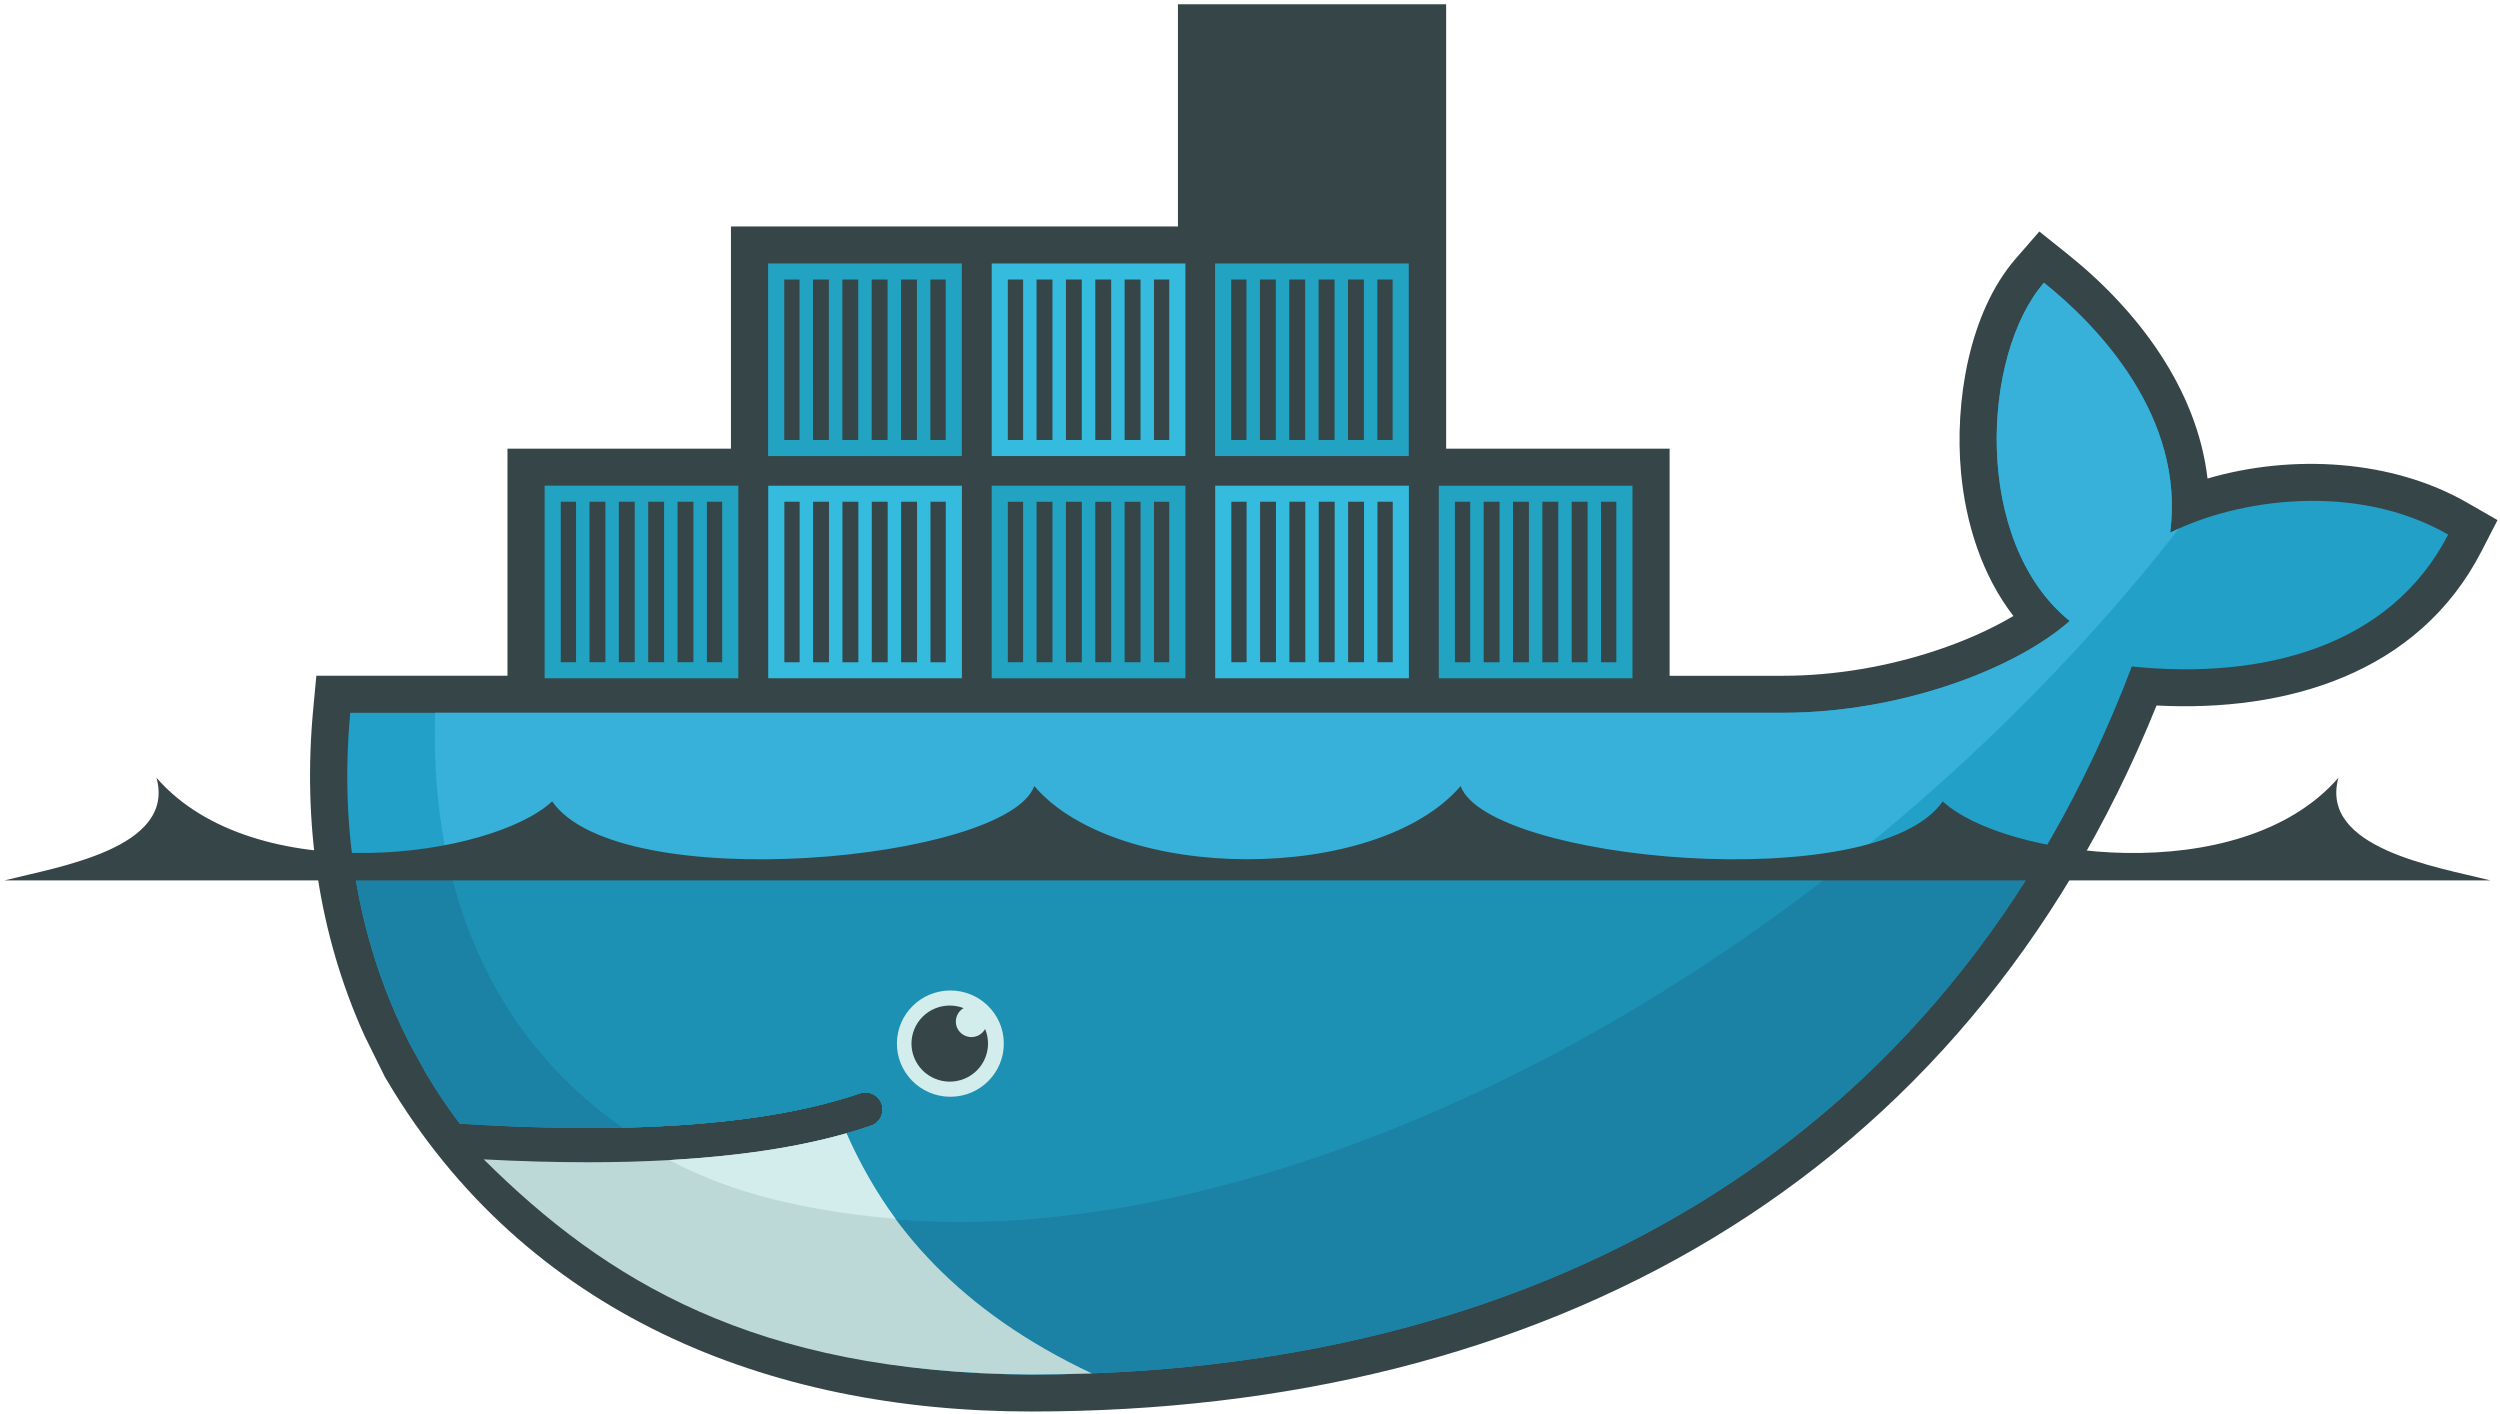 <svg width="412" height="233" viewBox="0 0 412 233" fill="none" xmlns="http://www.w3.org/2000/svg">
<path fill-rule="evenodd" clip-rule="evenodd" d="M238.322 73.936H275.153V111.369H293.775C302.377 111.369 311.221 109.846 319.365 107.102C323.369 105.753 327.858 103.875 331.807 101.514C326.608 94.765 323.952 86.243 323.174 77.843C322.11 66.417 324.431 51.546 332.208 42.604L336.08 38.152L340.694 41.84C352.309 51.117 362.078 64.082 363.8 78.862C377.786 74.772 394.209 75.74 406.535 82.812L411.592 85.715L408.932 90.881C398.506 111.11 376.707 117.378 355.397 116.268C323.509 195.233 254.083 232.618 169.908 232.618C126.418 232.618 86.519 216.455 63.798 178.093L63.425 177.468L60.115 170.771C52.435 153.885 49.884 135.387 51.614 116.902L52.133 111.366H83.63V73.936H120.46V37.317H194.124V0.698H238.323V73.936" fill="#364548"/>
<path fill-rule="evenodd" clip-rule="evenodd" d="M357.647 87.781C360.116 68.698 345.753 53.711 336.846 46.594C326.58 58.393 324.987 89.318 341.09 102.337C332.102 110.274 313.164 117.468 293.773 117.468H57.725C55.84 137.593 59.394 156.127 67.511 171.99L70.196 176.875C71.897 179.741 73.754 182.513 75.761 185.176C85.467 185.796 94.415 186.009 102.599 185.829H102.602C118.689 185.476 131.815 183.587 141.762 180.16C143.258 179.697 144.849 180.527 145.314 182.014C145.757 183.434 145.017 184.953 143.62 185.486C142.295 185.943 140.916 186.37 139.493 186.775H139.488C131.655 188.998 123.254 190.496 112.418 191.16C113.063 191.171 111.748 191.257 111.745 191.257C111.375 191.281 110.912 191.334 110.542 191.353C106.277 191.593 101.674 191.642 96.968 191.642C91.82 191.642 86.751 191.545 81.082 191.258L80.937 191.355C100.605 213.333 131.356 226.514 169.905 226.514C251.486 226.514 320.684 190.558 351.326 109.838C373.065 112.057 393.959 106.543 403.461 88.098C388.324 79.411 368.856 82.18 357.647 87.781Z" fill="#22A0C8"/>
<path fill-rule="evenodd" clip-rule="evenodd" d="M357.647 87.782C360.116 68.698 345.753 53.711 336.846 46.594C326.58 58.393 324.987 89.318 341.09 102.337C332.102 110.275 313.164 117.469 293.774 117.469H71.704C70.741 148.291 82.245 171.687 102.597 185.831H102.602C118.689 185.479 131.815 183.59 141.763 180.162C143.259 179.7 144.849 180.53 145.314 182.017C145.757 183.437 145.017 184.956 143.62 185.489C142.295 185.946 140.916 186.372 139.493 186.778H139.488C131.655 189.001 122.534 190.69 111.695 191.355C111.692 191.355 111.433 191.107 111.43 191.107C139.194 205.267 179.452 205.217 225.609 187.588C277.362 167.819 325.521 130.158 359.123 87.085C358.618 87.311 358.125 87.544 357.647 87.782Z" fill="#37B1D9"/>
<path fill-rule="evenodd" clip-rule="evenodd" d="M58.188 141.926C59.655 152.707 62.827 162.801 67.531 171.996L70.216 176.881C71.916 179.747 73.774 182.519 75.781 185.182C85.488 185.802 94.436 186.015 102.622 185.835C118.709 185.482 131.835 183.593 141.782 180.166C143.278 179.703 144.868 180.533 145.333 182.02C145.777 183.441 145.036 184.959 143.639 185.492C142.315 185.95 140.936 186.376 139.513 186.781H139.508C131.675 189.005 122.601 190.597 111.765 191.263C111.392 191.286 110.744 191.291 110.367 191.31C106.105 191.548 101.548 191.693 96.841 191.693C91.695 191.693 86.43 191.594 80.766 191.309C100.433 213.287 131.376 226.518 169.924 226.518C239.767 226.518 300.531 200.161 335.797 141.925H58.188" fill="#1B81A5"/>
<path fill-rule="evenodd" clip-rule="evenodd" d="M73.849 141.926C78.024 160.856 88.057 175.715 102.623 185.835C118.71 185.482 131.836 183.593 141.783 180.165C143.279 179.703 144.869 180.533 145.334 182.02C145.778 183.44 145.038 184.959 143.64 185.492C142.316 185.949 140.937 186.376 139.514 186.781H139.509C131.676 189.005 122.411 190.597 111.571 191.263C139.334 205.42 179.476 205.217 225.628 187.591C253.549 176.925 280.421 161.047 304.529 141.925H73.849" fill="#1D91B4"/>
<path fill-rule="evenodd" clip-rule="evenodd" d="M89.755 80.039H121.677V111.777H89.755V80.039ZM92.414 82.684H94.932V109.132H92.414V82.684ZM97.149 82.684H99.77V109.132H97.151L97.149 82.684ZM101.985 82.684H104.606V109.132H101.985V82.684ZM106.823 82.684H109.442V109.132H106.823V82.684ZM111.66 82.684H114.279V109.132H111.66V82.684ZM116.496 82.684H119.017V109.132H116.496V82.684ZM126.586 43.42H158.508V75.157H126.584L126.586 43.42ZM129.246 46.065H131.763V72.512H129.246V46.065ZM133.981 46.065H136.601V72.512H133.983L133.981 46.065ZM138.817 46.065H141.437V72.512H138.817V46.065ZM143.655 46.065H146.274V72.512H143.655V46.065ZM148.491 46.065H151.112V72.512H148.491V46.065ZM153.327 46.065H155.849V72.512H153.327V46.065Z" fill="#23A3C2"/>
<path fill-rule="evenodd" clip-rule="evenodd" d="M126.602 80.045H158.524V111.783H126.6L126.602 80.045ZM129.262 82.69H131.779V109.138H129.262V82.69ZM133.998 82.69H136.617V109.138H133.999L133.998 82.69ZM138.834 82.69H141.453V109.138H138.834V82.69ZM143.671 82.69H146.291V109.138H143.671V82.69ZM148.508 82.69H151.128V109.138H148.508V82.69ZM153.344 82.69H155.866V109.138H153.344V82.69Z" fill="#34BBDE"/>
<path fill-rule="evenodd" clip-rule="evenodd" d="M163.433 80.045H195.356V111.783H163.433V80.045ZM166.092 82.69H168.609V109.138H166.092V82.69ZM170.827 82.69H173.447V109.138H170.827V82.69ZM175.665 82.69H178.284V109.138H175.665V82.69ZM180.503 82.69H183.122V109.138H180.503V82.69ZM185.337 82.69H187.96V109.138H185.337V82.69ZM190.175 82.69H192.694V109.138H190.175V82.69Z" fill="#23A3C2"/>
<path fill-rule="evenodd" clip-rule="evenodd" d="M163.433 43.42H195.356V75.157H163.433V43.42ZM166.092 46.065H168.609V72.512H166.092V46.065ZM170.827 46.065H173.447V72.512H170.827V46.065ZM175.665 46.065H178.284V72.512H175.665V46.065ZM180.503 46.065H183.122V72.512H180.503V46.065ZM185.337 46.065H187.96V72.512H185.337V46.065ZM190.175 46.065H192.694V72.512H190.175V46.065ZM200.264 80.039H232.187V111.777H200.264V80.039ZM202.925 82.684H205.442V109.132H202.925V82.684ZM207.66 82.684H210.28V109.132H207.66V82.684ZM212.496 82.684H215.116V109.132H212.496V82.684ZM217.334 82.684H219.955V109.132H217.334V82.684ZM222.17 82.684H224.791V109.132H222.17V82.684ZM227.008 82.684H229.526V109.132H227.008V82.684Z" fill="#34BBDE"/>
<path fill-rule="evenodd" clip-rule="evenodd" d="M200.242 43.42H232.164V75.157H200.242V43.42ZM202.902 46.065H205.419V72.512H202.902V46.065ZM207.638 46.065H210.257V72.512H207.638V46.065ZM212.474 46.065H215.093V72.512H212.474V46.065ZM217.311 46.065H219.932V72.512H217.311V46.065ZM222.147 46.065H224.768V72.512H222.147V46.065ZM226.985 46.065H229.504V72.512H226.985V46.065Z" fill="#23A3C2"/>
<path fill-rule="evenodd" clip-rule="evenodd" d="M237.113 80.045H269.033V111.783H237.113V80.045ZM239.77 82.69H242.29V109.138H239.771L239.77 82.69ZM244.507 82.69H247.127V109.138H244.508L244.507 82.69ZM249.344 82.69H251.965V109.138H249.344V82.69ZM254.18 82.69H256.8V109.138H254.18V82.69ZM259.017 82.69H261.636V109.138H259.017V82.69ZM263.853 82.69H266.371V109.138H263.853V82.69Z" fill="#23A3C2"/>
<path fill-rule="evenodd" clip-rule="evenodd" d="M156.506 163.233C161.37 163.169 165.365 167.037 165.429 171.873C165.494 176.708 161.603 180.68 156.738 180.744C156.659 180.746 156.58 180.746 156.501 180.744C151.637 180.678 147.747 176.705 147.813 171.869C147.878 167.126 151.732 163.295 156.506 163.233Z" fill="#D3ECEC"/>
<path fill-rule="evenodd" clip-rule="evenodd" d="M156.518 165.714C157.323 165.714 158.092 165.865 158.801 166.139C157.572 166.849 157.153 168.415 157.867 169.637C158.326 170.424 159.172 170.909 160.086 170.911C161.061 170.911 161.907 170.375 162.344 169.579C163.68 172.777 162.154 176.446 158.938 177.774C155.722 179.102 152.032 177.586 150.696 174.388C149.36 171.19 150.885 167.521 154.102 166.193C154.867 165.876 155.689 165.714 156.518 165.714ZM0.751 145.085H410.408C401.49 142.837 382.188 139.797 385.37 128.175C369.15 146.835 330.036 141.266 320.164 132.066C309.172 147.918 245.177 141.891 240.714 129.542C226.933 145.623 184.23 145.623 170.447 129.542C165.981 141.891 101.987 147.918 90.994 132.064C81.124 141.266 42.011 146.835 25.791 128.176C28.974 139.797 9.673 142.837 0.751 145.085Z" fill="#364548"/>
<path fill-rule="evenodd" clip-rule="evenodd" d="M179.913 226.328C158.103 216.039 146.135 202.049 139.473 186.782C131.371 189.079 121.634 190.55 110.318 191.182C106.055 191.419 101.571 191.541 96.868 191.541C91.443 191.541 85.726 191.38 79.724 191.065C99.725 210.939 124.329 226.239 169.888 226.518C173.253 226.516 176.589 226.452 179.913 226.328Z" fill="#BDD9D7"/>
<path fill-rule="evenodd" clip-rule="evenodd" d="M147.6 200.87C144.583 196.798 141.655 191.68 139.505 186.776C131.403 189.077 121.663 190.548 110.345 191.181C118.118 195.376 129.235 199.262 147.6 200.87Z" fill="#D3ECEC"/>
</svg>
